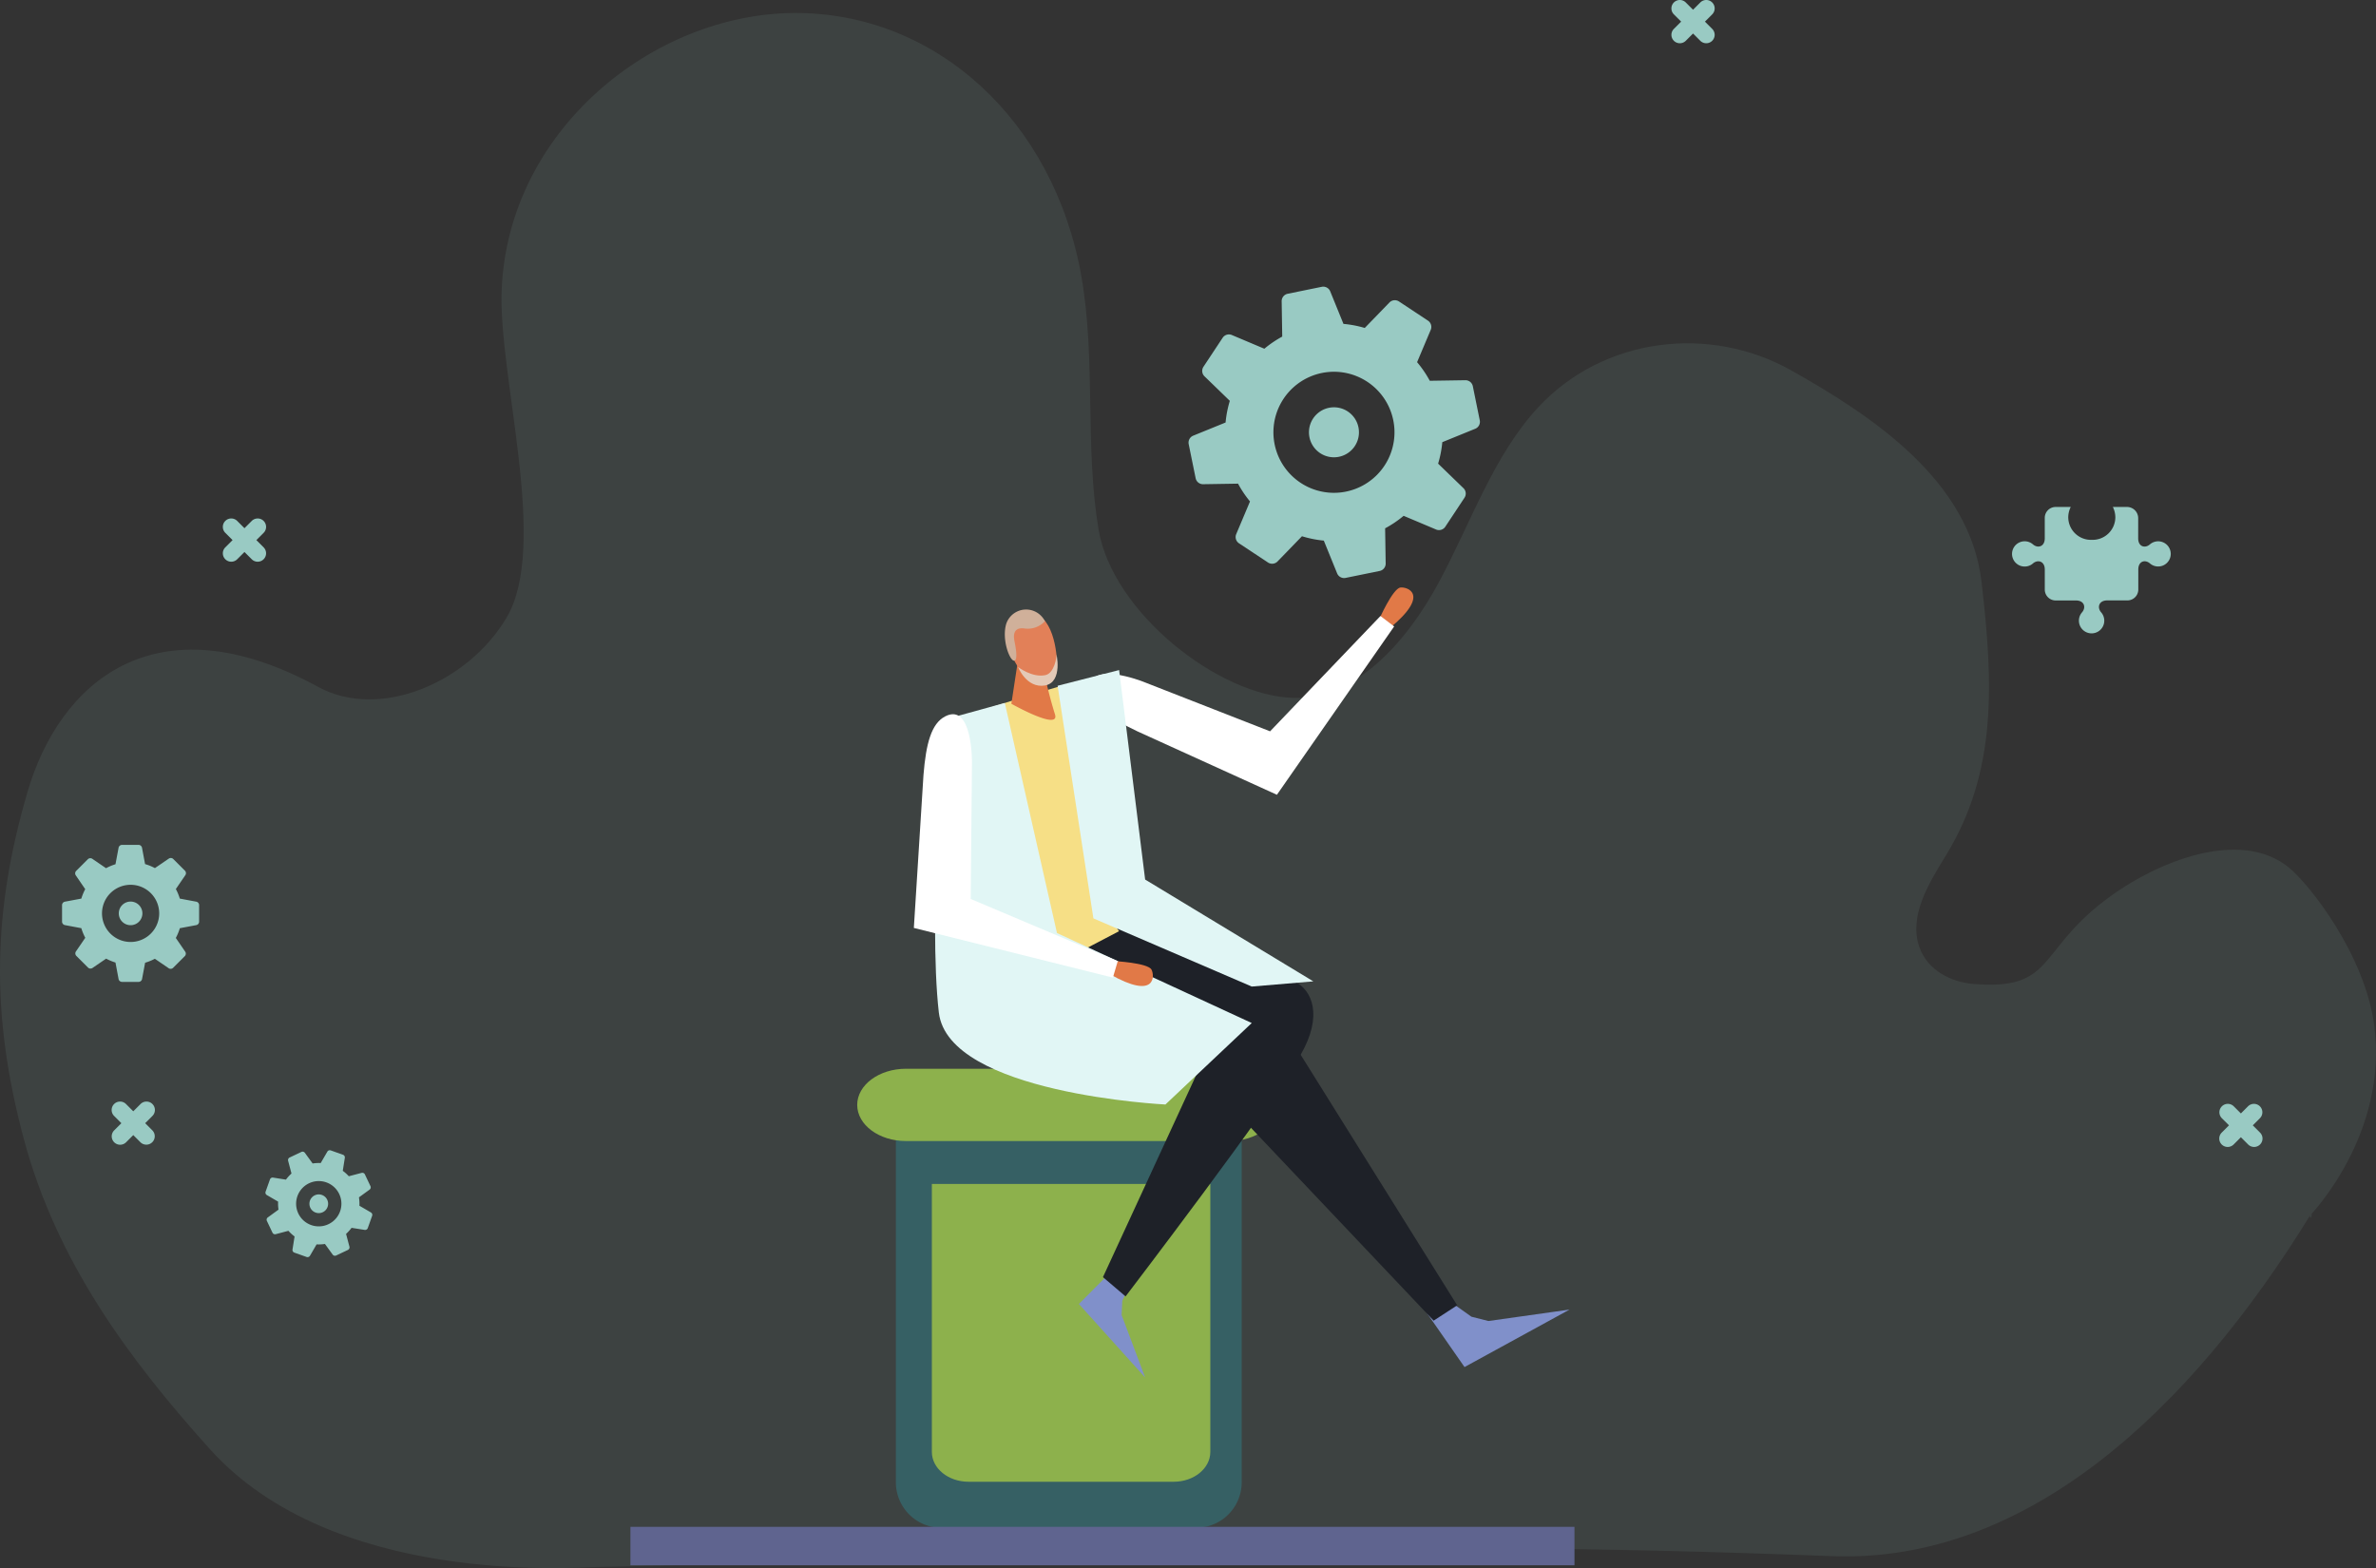 <svg xmlns="http://www.w3.org/2000/svg" width="420.597" height="277.596" viewBox="0 0 420.597 277.596">
  <rect x="0" y="0" width="420.597" height="277.596" fill="#333333" stroke="none"/>
  <g id="Grupo_5423" data-name="Grupo 5423" transform="translate(-609.403 -5020)">
    <g id="Grupo_5384" data-name="Grupo 5384" transform="translate(0 929)">
      <g id="Grupo_5214" data-name="Grupo 5214" transform="translate(390.046 3914.521)">
        <path id="Trazado_14103" data-name="Trazado 14103" d="M624.57,330.1c-8.529-7.027-23.425-1.287-32.809,5.933-11.8,9.079-8.826,15.792-23.062,14.642-3.894-.315-8.061-2.351-9.547-6.436-2.005-5.512,1.627-11.364,4.633-16.259,9.136-14.883,8.426-30.514,6.342-48.481s-19.372-29.4-33.714-37.464-33.129-5.94-44.746,6.533c-7.934,8.519-11.963,20.549-17.665,31.11s-14.693,20.6-25.629,20.355c-13.223-.3-32.092-15.107-34.548-29.811s-.466-30.022-3.022-44.7c-4.832-27.757-25.844-46.869-50.847-46.741s-50.645,20.756-51.793,49.016c-.624,15.386,8.445,45.293.845,58.07-6.868,11.547-22.49,18.13-33.312,12.226-29.043-15.843-45.858-.589-51.454,18.536-6.261,21.4-6.512,39.587-.7,61.373s18.6,39.05,32.944,55c21.847,24.286,64.217,20.975,68.856,20.882,87.5-1.763,130.816-5.3,218.278-1.912,34.675,1.345,63.65-26.167,84.657-60.309.713-1.158,0,1.36,0,0,0,0,13.963-14.314,11.354-33.726C637.957,345.486,628.252,333.13,624.57,330.1Z" fill="#99cac3" opacity="0.1"/>
        <g id="Grupo_5035" data-name="Grupo 5035">
          <g id="Grupo_5034" data-name="Grupo 5034">
            <g id="Grupo_5033" data-name="Grupo 5033">
              <path id="Trazado_14104" data-name="Trazado 14104" d="M242.474,336.091a2.09,2.09,0,1,1-2.09,2.09A2.09,2.09,0,0,1,242.474,336.091Z" fill="#99cac3"/>
              <path id="Trazado_14105" data-name="Trazado 14105" d="M254.107,336.11l-2.921-.548a8.97,8.97,0,0,0-.7-1.691l1.691-2.472a.629.629,0,0,0-.072-.767l-2.085-2.086a.629.629,0,0,0-.768-.071l-2.472,1.691a9.044,9.044,0,0,0-1.743-.712l-.545-2.907a.63.63,0,0,0-.594-.493h-2.947a.631.631,0,0,0-.6.493l-.551,2.935a9.12,9.12,0,0,0-1.672.7l-2.44-1.669a.63.63,0,0,0-.769.071l-2.085,2.085a.63.63,0,0,0-.071.769l1.68,2.456a9,9,0,0,0-.688,1.67l-2.921.548a.629.629,0,0,0-.493.594v2.948a.631.631,0,0,0,.494.6l2.918.547a9.017,9.017,0,0,0,.7,1.7l-1.661,2.428a.63.63,0,0,0,.071.769l2.086,2.086a.63.63,0,0,0,.767.071l2.428-1.662a9.112,9.112,0,0,0,1.655.69l.55,2.934a.629.629,0,0,0,.594.494H243.9a.63.63,0,0,0,.6-.494l.545-2.9a9.166,9.166,0,0,0,1.725-.7l2.456,1.681a.633.633,0,0,0,.771-.071l2.084-2.085a.629.629,0,0,0,.072-.767l-1.673-2.444a9.114,9.114,0,0,0,.713-1.726l2.917-.547a.631.631,0,0,0,.494-.595V336.7A.624.624,0,0,0,254.107,336.11Zm-10.644,7.036a5.062,5.062,0,1,1,3.976-3.971A5.066,5.066,0,0,1,243.463,343.146Z" fill="#99cac3"/>
            </g>
          </g>
        </g>
        <g id="Grupo_5038" data-name="Grupo 5038">
          <g id="Grupo_5037" data-name="Grupo 5037">
            <g id="Grupo_5036" data-name="Grupo 5036">
              <path id="Trazado_14106" data-name="Trazado 14106" d="M277.28,388.877a1.655,1.655,0,1,1-2.2-.785A1.655,1.655,0,0,1,277.28,388.877Z" fill="#99cac3"/>
              <path id="Trazado_14107" data-name="Trazado 14107" d="M281.217,397.2l-.6-2.276a7.1,7.1,0,0,0,.972-1.074l2.342.37a.5.5,0,0,0,.525-.312l.783-2.2a.5.5,0,0,0-.209-.574l-2.05-1.194a7.161,7.161,0,0,0-.082-1.488l1.894-1.377a.5.5,0,0,0,.15-.592l-1-2.109a.5.5,0,0,0-.554-.257l-2.286.6a7.115,7.115,0,0,0-1.068-.959l.365-2.313a.5.5,0,0,0-.312-.526l-2.2-.783a.5.5,0,0,0-.574.21l-1.186,2.036a7.14,7.14,0,0,0-1.428.076l-1.384-1.9a.5.5,0,0,0-.593-.151l-2.108,1a.5.5,0,0,0-.258.556l.6,2.273a7.153,7.153,0,0,0-.981,1.081l-2.3-.363a.5.5,0,0,0-.525.312l-.783,2.2a.5.5,0,0,0,.209.573l2.013,1.172a7.264,7.264,0,0,0,.069,1.418l-1.912,1.39a.5.5,0,0,0-.151.593l1,2.109a.5.5,0,0,0,.555.257l2.263-.6a7.2,7.2,0,0,0,1.089,1l-.369,2.328a.5.5,0,0,0,.313.527l2.2.783a.5.5,0,0,0,.573-.209l1.18-2.027a7.188,7.188,0,0,0,1.477-.076l1.381,1.9a.5.5,0,0,0,.594.151l2.108-1A.5.5,0,0,0,281.217,397.2Zm-8.648-5.223a4.009,4.009,0,1,1,4.191,1.494A4.012,4.012,0,0,1,272.569,391.981Z" fill="#99cac3"/>
            </g>
          </g>
        </g>
        <g id="Grupo_5041" data-name="Grupo 5041">
          <g id="Grupo_5040" data-name="Grupo 5040">
            <g id="Grupo_5039" data-name="Grupo 5039">
              <path id="Trazado_14108" data-name="Trazado 14108" d="M457.933,249.321a4.425,4.425,0,1,1-6.131,1.25A4.424,4.424,0,0,1,457.933,249.321Z" fill="#99cac3"/>
              <path id="Trazado_14109" data-name="Trazado 14109" d="M478.449,262.937l-4.518-4.378a19.1,19.1,0,0,0,.741-3.8l5.87-2.39a1.33,1.33,0,0,0,.77-1.438l-1.245-6.117a1.332,1.332,0,0,0-1.273-1.023l-6.34.1a19.123,19.123,0,0,0-2.245-3.293l2.432-5.767a1.333,1.333,0,0,0-.473-1.564l-5.2-3.442a1.335,1.335,0,0,0-1.625.177l-4.4,4.538a19.1,19.1,0,0,0-3.768-.72l-2.359-5.8a1.335,1.335,0,0,0-1.441-.772l-6.115,1.247a1.334,1.334,0,0,0-1.024,1.274l.1,6.3a19.169,19.169,0,0,0-3.165,2.147l-5.795-2.444a1.332,1.332,0,0,0-1.565.473l-3.442,5.2a1.335,1.335,0,0,0,.177,1.627l4.513,4.373a19.132,19.132,0,0,0-.75,3.831l-5.768,2.348a1.332,1.332,0,0,0-.771,1.44l1.247,6.118a1.329,1.329,0,0,0,1.271,1.021l6.226-.1a19.265,19.265,0,0,0,2.117,3.15l-2.456,5.823a1.335,1.335,0,0,0,.474,1.566l5.2,3.442a1.335,1.335,0,0,0,1.627-.177l4.354-4.493a19.334,19.334,0,0,0,3.866.773l2.374,5.837a1.335,1.335,0,0,0,1.443.773l6.115-1.247a1.328,1.328,0,0,0,1.021-1.27l-.1-6.269a19.163,19.163,0,0,0,3.275-2.213l5.787,2.44a1.336,1.336,0,0,0,1.568-.475l3.442-5.2A1.324,1.324,0,0,0,478.449,262.937Zm-27.008-.005a10.716,10.716,0,1,1,11.656-2.37A10.726,10.726,0,0,1,451.441,262.932Z" fill="#99cac3"/>
            </g>
          </g>
        </g>
        <g id="Grupo_5044" data-name="Grupo 5044">
          <g id="Grupo_5043" data-name="Grupo 5043">
            <g id="Grupo_5042" data-name="Grupo 5042">
              <path id="Trazado_14110" data-name="Trazado 14110" d="M599.941,272.846c-.861.765-2.085.43-2.085-1.061V268.2a1.979,1.979,0,0,0-1.969-1.969h-2.514a4.185,4.185,0,0,1,.44,1.845,4.017,4.017,0,0,1-4.092,3.976h-.153a4.017,4.017,0,0,1-4.091-3.976,4.121,4.121,0,0,1,.44-1.845H583.25a1.932,1.932,0,0,0-1.931,1.931v3.623c0,1.491-1.243,1.816-2.1,1.061a2.236,2.236,0,1,0-.009,3.4c.86-.765,2.113-.43,2.113,1.061v3.547a1.932,1.932,0,0,0,1.931,1.931h3.594c1.491,0,1.816,1.252,1.061,2.112a2.245,2.245,0,1,0,3.4,0c-.765-.86-.43-2.122,1.061-2.122h3.576a1.932,1.932,0,0,0,1.931-1.931V277.3c0-1.491,1.214-1.816,2.074-1.061a2.229,2.229,0,1,0-.009-3.393Z" fill="#99cac3"/>
            </g>
          </g>
          <path id="Trazado_14111" data-name="Trazado 14111" d="M515.666,181.593l1.286-1.286-1.287-1.286a1.489,1.489,0,1,1,2.106-2.106l1.287,1.287,1.286-1.287a1.489,1.489,0,0,1,2.106,2.106l-1.287,1.286,1.286,1.286a1.489,1.489,0,1,1-2.106,2.106l-1.285-1.286-1.286,1.286a1.489,1.489,0,0,1-2.106-2.106Z" fill="#99cac3"/>
          <path id="Trazado_14112" data-name="Trazado 14112" d="M259.241,273.381l1.285-1.285-1.286-1.286a1.489,1.489,0,0,1,2.106-2.106l1.286,1.286,1.286-1.286a1.489,1.489,0,1,1,2.106,2.106l-1.286,1.286,1.285,1.285a1.489,1.489,0,0,1-2.106,2.106l-1.285-1.285-1.285,1.285a1.489,1.489,0,0,1-2.106-2.106Z" fill="#99cac3"/>
          <path id="Trazado_14113" data-name="Trazado 14113" d="M612.645,376.991l1.286-1.286-1.287-1.285a1.49,1.49,0,0,1,2.106-2.107l1.287,1.287,1.286-1.287a1.49,1.49,0,0,1,2.106,2.107l-1.287,1.285,1.286,1.286a1.489,1.489,0,1,1-2.106,2.106l-1.285-1.286-1.286,1.286a1.489,1.489,0,1,1-2.106-2.106Z" fill="#99cac3"/>
          <path id="Trazado_14114" data-name="Trazado 14114" d="M239.557,376.61l1.286-1.285-1.286-1.286a1.489,1.489,0,1,1,2.106-2.106l1.286,1.287,1.286-1.287a1.489,1.489,0,1,1,2.106,2.106l-1.286,1.286,1.285,1.285a1.49,1.49,0,0,1-2.106,2.107l-1.285-1.286-1.285,1.286a1.49,1.49,0,0,1-2.107-2.107Z" fill="#99cac3"/>
        </g>
      </g>
    </g>
    <g id="Grupo_5422" data-name="Grupo 5422" transform="translate(353.05 4839.731)">
      <g id="Grupo_5388" data-name="Grupo 5388">
        <g id="Grupo_5385" data-name="Grupo 5385">
          <path id="Trazado_14313" data-name="Trazado 14313" d="M423,450.743h45.1a8.057,8.057,0,0,0,8.057-8.057v-72.4H414.94v72.4A8.055,8.055,0,0,0,423,450.743Z" fill="#366064"/>
        </g>
        <g id="Grupo_5386" data-name="Grupo 5386">
          <path id="Trazado_14314" data-name="Trazado 14314" d="M427.8,442.594h36.316c3.585,0,6.487-2.362,6.487-5.28V389.868H421.31v47.446C421.31,440.232,424.214,442.594,427.8,442.594Z" fill="#8db14c"/>
        </g>
        <g id="Grupo_5387" data-name="Grupo 5387">
          <path id="Trazado_14315" data-name="Trazado 14315" d="M482.6,375.878c0,3.536-3.87,6.4-8.641,6.4H416.733c-4.773,0-8.638-2.865-8.638-6.4h0c0-3.534,3.865-6.4,8.638-6.4h57.225c4.771,0,8.641,2.865,8.641,6.4Z" fill="#8db14c"/>
        </g>
      </g>
      <g id="Grupo_5390" data-name="Grupo 5390">
        <g id="Grupo_5389" data-name="Grupo 5389">
          <rect id="Rectángulo_2681" data-name="Rectángulo 2681" width="167.115" height="6.803" transform="translate(367.95 450.576)" fill="#5f648f"/>
        </g>
      </g>
      <g id="Grupo_5421" data-name="Grupo 5421">
        <g id="Grupo_5392" data-name="Grupo 5392">
          <g id="Grupo_5391" data-name="Grupo 5391">
            <path id="Trazado_14316" data-name="Trazado 14316" d="M508.766,412.47l3-2.692,5.064,3.6,3.006.759,14.359-2.025L515.6,422.289Z" fill="#8090ca"/>
          </g>
        </g>
        <g id="Grupo_5394" data-name="Grupo 5394">
          <g id="Grupo_5393" data-name="Grupo 5393">
            <path id="Trazado_14317" data-name="Trazado 14317" d="M454.4,404.009l2.772,1.917-2.152,4.64-.117,2.515,4.161,11.056-11.727-13.013Z" fill="#8090ca"/>
          </g>
        </g>
        <g id="Grupo_5396" data-name="Grupo 5396">
          <g id="Grupo_5395" data-name="Grupo 5395">
            <path id="Trazado_14318" data-name="Trazado 14318" d="M445.834,341.833s29.276,7.125,39.659,12.172c3.131,1.527,5.111,6.031,1.1,13-5.036,8.754-30.99,42.777-30.99,42.777l-4.007-3.413,19.293-41.809-42.932-10.078Z" fill="#1e2128"/>
          </g>
        </g>
        <g id="Grupo_5398" data-name="Grupo 5398">
          <g id="Grupo_5397" data-name="Grupo 5397">
            <path id="Trazado_14319" data-name="Trazado 14319" d="M426,354.983s-.384,10.175,11.081,13.19c0,0,10.578-.406,29.77.2l43.283,45.7,4.171-2.714-28.812-46.125s-4.2-7.066-6.51-8.439c-7.917-4.7-39.1-9.045-39.1-9.045Z" fill="#1e2128"/>
          </g>
        </g>
        <g id="Grupo_5403" data-name="Grupo 5403">
          <g id="Grupo_5400" data-name="Grupo 5400">
            <g id="Grupo_5399" data-name="Grupo 5399">
              <path id="Trazado_14320" data-name="Trazado 14320" d="M500.46,289.977s2.422-5.5,3.787-5.695c1.152-.162,5.43,1.146-1.861,7.174Z" fill="#e17947"/>
            </g>
          </g>
          <g id="Grupo_5402" data-name="Grupo 5402">
            <g id="Grupo_5401" data-name="Grupo 5401">
              <path id="Trazado_14321" data-name="Trazado 14321" d="M457.675,309.735l24.716,11.237,20.753-29.8-2.427-1.847L481.182,309.74l-22.5-8.8s-9.915-3.908-9.326,1.514C449.662,305.2,452.637,307.342,457.675,309.735Z" fill="#fff"/>
            </g>
          </g>
        </g>
        <g id="Grupo_5405" data-name="Grupo 5405">
          <g id="Grupo_5404" data-name="Grupo 5404">
            <path id="Trazado_14322" data-name="Trazado 14322" d="M424.168,307.969s24.324-8.128,27.163-7.8-.031,14.147.421,17.621c.659,5.086,2.38,12.263,1.1,18.226s1.612,9.1,1.612,9.1l-31.078,16.265.353-26.251Z" fill="#f6df86"/>
          </g>
        </g>
        <g id="Grupo_5407" data-name="Grupo 5407">
          <g id="Grupo_5406" data-name="Grupo 5406">
            <path id="Trazado_14323" data-name="Trazado 14323" d="M436.422,298.025l-1.039,6.835s8.857,4.994,7.684,1.759a77.606,77.606,0,0,1-2.209-9.083Z" fill="#e17947"/>
          </g>
        </g>
        <g id="Grupo_5409" data-name="Grupo 5409">
          <g id="Grupo_5408" data-name="Grupo 5408">
            <path id="Trazado_14324" data-name="Trazado 14324" d="M435.581,290.367c-.395,1.424-1.181,4.191-.218,5.9s2.471,4.778,4.6,5.319,3.139-1.41,3.377-2.267c.382-1.377,0-8.837-3.491-10.279C437.211,287.943,435.877,289.292,435.581,290.367Z" fill="#e28058"/>
          </g>
        </g>
        <g id="Grupo_5411" data-name="Grupo 5411">
          <g id="Grupo_5410" data-name="Grupo 5410">
            <path id="Trazado_14325" data-name="Trazado 14325" d="M441.322,290.245a4.119,4.119,0,0,1-3.634,1.284c-2.336-.312-1.8,1.9-1.77,2.155s.771,3.41-.01,3.548-2.284-3.737-1.425-6.548A3.712,3.712,0,0,1,441.322,290.245Z" fill="#d0b09a"/>
          </g>
        </g>
        <g id="Grupo_5413" data-name="Grupo 5413">
          <g id="Grupo_5412" data-name="Grupo 5412">
            <path id="Trazado_14326" data-name="Trazado 14326" d="M436.562,298.352s2.554,1.977,4.895,1.426c1.488-.354,1.971-3.063,1.9-3.625s1.272,4.914-2.02,5.467S436.562,298.352,436.562,298.352Z" fill="#e4cab7"/>
          </g>
        </g>
        <g id="Grupo_5414" data-name="Grupo 5414">
          <path id="Trazado_14327" data-name="Trazado 14327" d="M434.223,304.713l9.236,40.739,34.478,15.93-15.281,14.424s-38.452-1.876-40.113-16.3c-1.892-16.444.841-51.8.841-51.8Z" fill="#e1f6f5"/>
        </g>
        <g id="Grupo_5415" data-name="Grupo 5415">
          <path id="Trazado_14328" data-name="Trazado 14328" d="M443.57,301.674l6.336,41.182,28.031,12.067,10.9-.916-29.772-18.026-4.607-37.087Z" fill="#e1f6f5"/>
        </g>
        <g id="Grupo_5420" data-name="Grupo 5420">
          <g id="Grupo_5417" data-name="Grupo 5417">
            <g id="Grupo_5416" data-name="Grupo 5416">
              <path id="Trazado_14329" data-name="Trazado 14329" d="M453.517,350.412s6,.3,6.671,1.512c.561,1.023.856,5.48-7.372.81Z" fill="#e17947"/>
            </g>
          </g>
          <g id="Grupo_5419" data-name="Grupo 5419">
            <g id="Grupo_5418" data-name="Grupo 5418">
              <path id="Trazado_14330" data-name="Trazado 14330" d="M419.828,317.453l-1.706,27.094,35.234,8.793.864-2.92-26.032-11,.221-24.16s.127-10.657-4.729-8.173C421.221,308.35,420.277,311.893,419.828,317.453Z" fill="#fff"/>
            </g>
          </g>
        </g>
      </g>
    </g>
  </g>
</svg>
